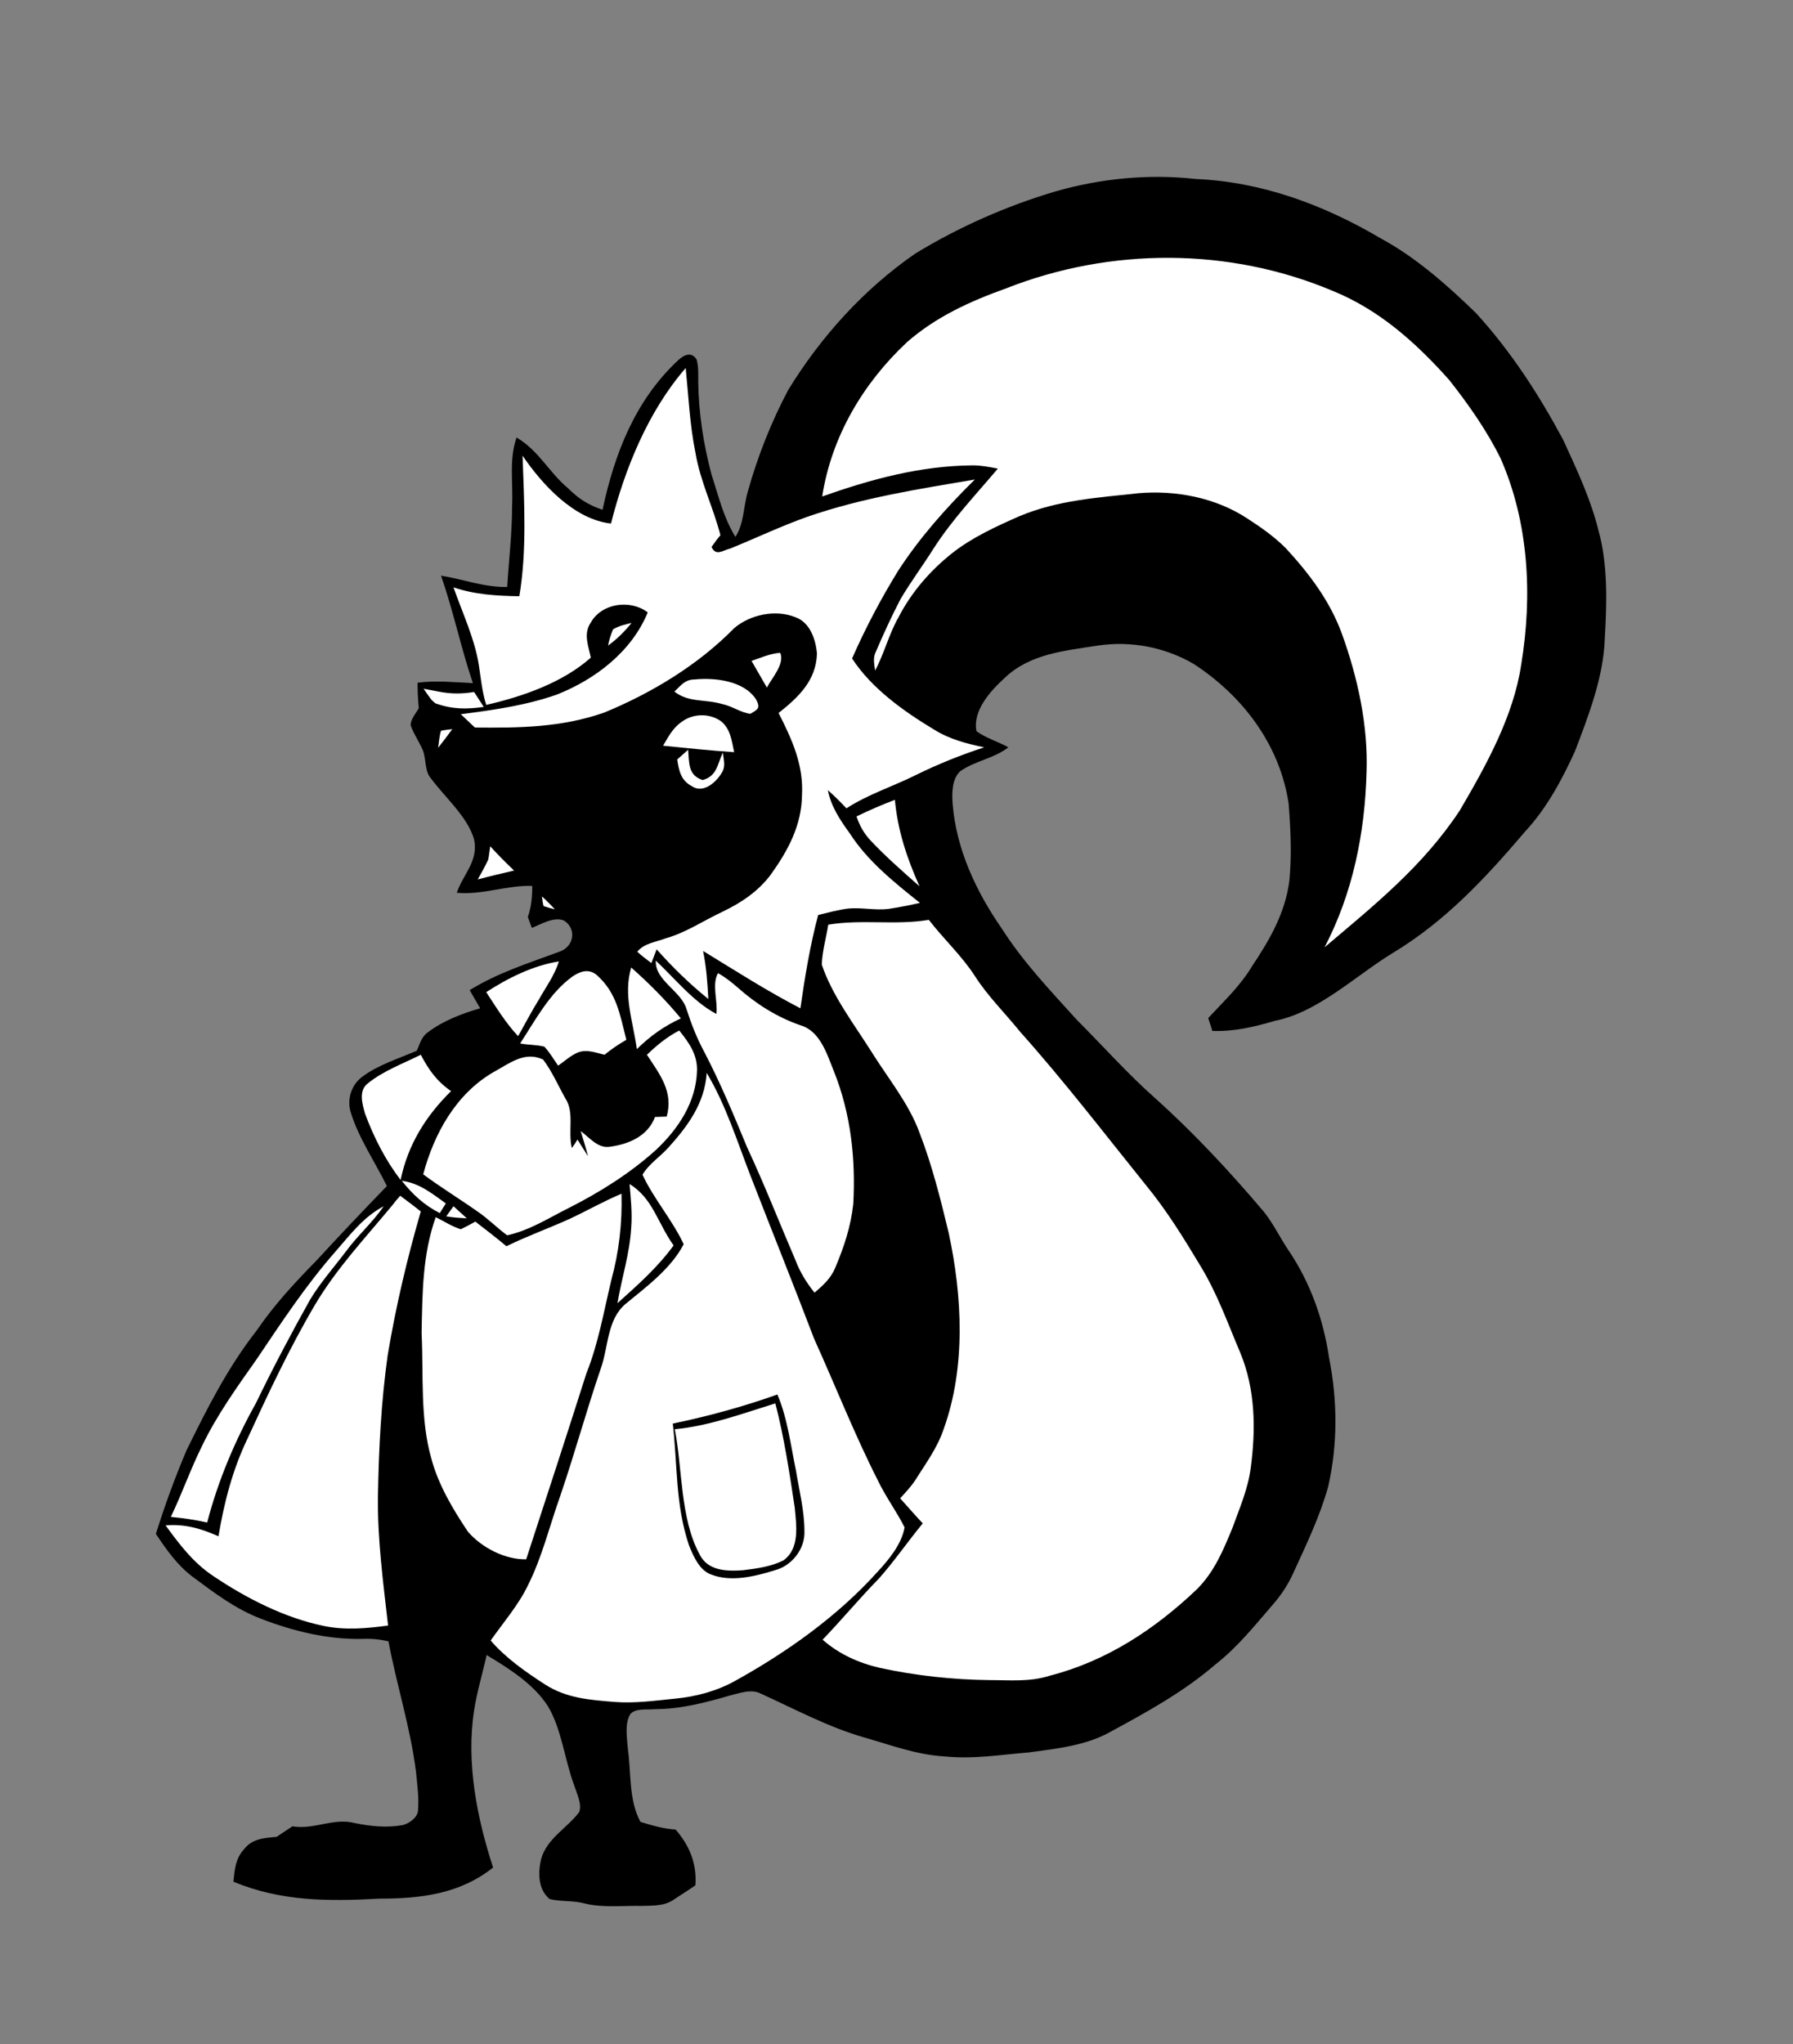<?xml version="1.0" encoding="utf-8"?>
<!-- Generator: Adobe Illustrator 24.1.2, SVG Export Plug-In . SVG Version: 6.00 Build 0)  -->
<svg version="1.1" id="Layer_1" xmlns="http://www.w3.org/2000/svg" xmlns:xlink="http://www.w3.org/1999/xlink" x="0px" y="0px"
	 viewBox="0 0 444 506" style="enable-background:new 0 0 444 506;" xml:space="preserve">
<rect x="0" y="0" width="444" height="506" fill="#808080" stroke="none"/>
<style type="text/css">
	.st0{fill:#FFFFFF;}
</style>
<path d="M296,44.3c16.5,0.7,31.8,6.4,45.9,14.7c8.7,4.7,16.5,11.6,23.6,18.5c8.6,9.4,15.6,20.2,21.6,31.4c3.3,7.2,6.8,14.6,8.7,22.3
	c2.4,8.5,2.1,18.1,1.6,26.8c-0.3,9.5-4,19.1-7.4,28c-3.2,7-7,14.1-12.3,19.8c-9.8,11.5-19.7,22.2-32.8,30.1
	c-9.2,5.6-18.5,14.7-29.2,16.8c-5.1,1.5-10.1,2.7-15.5,2.5c-0.3-1.1-0.7-2.1-1-3.2c3.9-4.2,7.9-7.9,10.9-12.9
	c4.4-6.6,8.2-13.2,9.2-21.2c0.6-6.3,0.3-12.7-0.2-19c-2.2-14.6-11.4-26.7-23.6-34.6c-7.1-4.1-15.4-5.7-23.6-4.5
	c-8.2,1.3-16.8,2-23.1,8c-3.5,3.2-8,8.1-7,13.2c2.3,1.7,5.4,2.6,7.9,4c-3.6,2.8-8.2,3.3-11.9,5.9c-2.1,1.9-2.1,5.5-1.9,8.1
	c0.9,11.2,5.8,21.7,12.2,30.9c5.3,8.3,11.9,15.2,18.5,22.5c6.5,6.5,12.6,13.4,19.5,19.5c9.7,8.7,18.5,18.2,26.9,28.1
	c2.4,3,4,6.5,6.2,9.7c5.3,7.9,8.5,16.9,9.9,26.3c2.1,10.6,2.2,21.4-0.2,32c-2.1,7.5-5.4,14.3-8.6,21.3c-1.3,2.9-3,5.5-5.1,7.9
	c-4.5,5.2-8.7,10.5-14.2,14.8c-8,6.9-17,11.8-26.2,16.8c-5.9,3.3-13.3,4.1-20,5c-7.2,0.6-13.7,1.7-20.8,1c-7.1-0.4-13.3-2.8-20-4.7
	c-9-2.6-16.9-6.9-25.5-10.8c-2.4-1.3-5.2-0.2-7.7,0.4c-6.2,1.8-12.3,3.4-18.8,3.4c-1.8,0.2-4.6-0.3-5.9,1.2
	c-1.5,2.4-0.8,6.1-0.6,8.8c0.8,5.9,0.2,12.6,3.1,17.9c2.9,0.9,5.7,1.7,8.7,1.9c3.4,3.9,5.3,8.4,4.9,13.8c-1.7,1.2-3.5,2.3-5.3,3.5
	c-2.4,1.7-5.2,1.5-8,1.6c-4.8-0.1-9.6,0.5-14.1-0.6c-2.9-0.8-5.9-0.4-8.7-1.1c-2.9-2.4-2.9-6.6-2.1-9.9c1.4-5.1,6.4-7.6,9.4-11.6
	c0.8-1.9-0.6-4.7-1.2-6.6c-2.4-6.4-3.1-13.9-6.5-19.6c-3.5-5.5-9.7-9.4-15.2-12.7c-1,4.6-2.4,9.1-3.1,13.7c-2,13,0.7,26.6,4.7,38.9
	c-8.3,6.6-18,7.7-28.2,7.7c-12.5,0.7-24.4,0.7-36.1-4.2c0.3-3,0.5-5.7,2.6-8c2.1-2.7,5-2.8,8.1-3.1c1.3-0.9,2.6-1.7,3.9-2.6
	c5.5,0.9,10.1-2.2,15.5-0.8c3.9,0.8,7.8,1.2,11.8,0.5c1.6-0.4,3.6-1.8,3.8-3.5c0.3-3.2-0.2-6.6-0.5-9.8c-1.4-11-4.8-21.4-6.8-32.2
	c-2.2-0.5-4.2-0.7-6.4-0.6c-8.6,0.2-17.2-1.9-25.2-5c-6.3-2.4-11.4-6.3-16.8-10.3c-3.9-2.9-6.6-6.8-9.2-10.7
	c2.2-7,4.7-13.9,7.6-20.7c5.1-10.4,10.2-20.5,17.4-29.7c4.3-6.3,9.4-11.8,14.8-17.3c5.7-6.2,11.5-12.3,17.4-18.4
	c-2.9-5.9-7-11.9-8.9-18.1c-1.1-3.3,0.1-7.1,3-9.1c3.8-2.8,8.9-4.4,13.3-6.3c0.8-1.7,1.1-3.4,2.8-4.6c3.7-2.8,8.4-4.6,12.9-5.9
	c-0.9-1.5-1.7-3-2.6-4.5c7-4.3,14.6-6.7,22.2-9.5c3.6-1.2,4.4-5.6,1.2-7.7c-2.5-1.1-5.7,0.9-8,1.8c-0.3-0.9-0.7-1.8-1-2.7
	c0.9-2.5,1.1-5.1,1.1-7.7c-6.4-0.2-12.3,2.3-18.7,1.7c1.7-4.8,5.4-7.8,4.3-13.2c-1.6-5.6-7.2-10.4-10.6-15c-1.7-1.8-1.2-4.8-2.1-7.1
	c-0.9-2.1-2.2-3.9-3-6.1c-0.1-1.5,1.3-3,2-4.3c-0.2-2.1-0.3-4.2-0.3-6.3c4.6-0.6,9.1-0.1,13.7,0.1c-3-8.8-4.8-17.8-7.9-26.6
	c5.6,0.9,10.6,2.9,16.4,2.8c0.4-6.6,1.2-13.2,1.2-19.9c0.3-6.2-0.8-11.4,1.1-17.1c5.5,3.2,8,8.6,12.8,12.6c2.6,2.6,5,4.1,8.5,5.3
	c3-14,8.1-27.1,18.7-37c1.4-1.3,3.3-2.3,4.6-0.2c0.5,1.8,0.4,3.7,0.4,5.5c0.1,7.8,1.3,15.5,3.3,23c1.8,5.5,2.9,10.5,5.9,15.4
	c2.2-3.4,1.9-7.2,3.1-11.3c2.4-8.6,5.8-17.2,10-25.1c8.1-13.2,18.7-24.9,31.4-33.7c10.8-6.6,22.6-11.8,34.7-15.4
	C272.4,44.2,284.4,43,296,44.3z"/>
<path class="st0" d="M330,72c11.6,4.7,20.7,12.9,28.9,22.1c4.8,6.1,9.3,12.5,12.7,19.4c7,15.9,7.9,34,5.1,51
	c-1.9,12.8-8.7,25-15.2,36.1c-9.1,13.8-21.1,23.4-33.5,33.9c7-13.4,10-28.3,10.4-43.4c0.4-11.6-2.2-23.4-6.1-34.2
	c-3-8.2-8.1-14.9-13.9-21.2c-2.9-2.9-6.2-5.2-9.6-7.4c-7.8-5.1-17.6-7-26.9-6.2c-10.1,1.1-20,1.7-29.5,5.7
	c-5.7,2.5-11.8,5.3-16.7,9.2c-5.4,4.3-10,9.6-13.2,15.8c-2.4,4.2-3.5,8.9-5.8,13.2c-0.2-1.7-0.6-3.1,0.2-4.7c1.9-4.4,3.9-8.8,6.1-13
	c2.6-4.4,5.6-8.4,8.3-12.7c4.6-7.1,10.3-13.1,15.8-19.6c-2.1-0.4-4.1-0.8-6.2-0.8c-13,0.1-25.1,3.4-37.3,7.7
	c2.3-14.8,10.1-28,21-38.2c7.2-6.3,15.6-10.1,24.5-13.3C275,61.2,304.4,61.2,330,72z"/>
<path class="st0" d="M169.8,91.1c0.7,7,1,14,2.4,20.9c1.2,7.2,4.4,13.5,6.2,20.5c-0.8,0.9-1.5,1.9-2.2,2.9c1.1,2.4,2.8,0.8,4.6,0.4
	c6.4-2.6,12.7-5.6,19.2-7.9c13.6-4.7,27.3-6.8,41.4-9.2c-7.1,7-13.6,14.3-19,22.6c-4.3,7-8.1,14.2-11.4,21.7
	c4.8,7.4,12.8,13.1,20.3,17.6c3.8,2.4,8.1,3.5,12.4,4.4c-5.8,1.9-11.3,4.1-16.8,6.8c-5.8,2.9-11.9,4.8-17.3,8.3
	c-1.5-1.6-3-3.1-4.6-4.5c0.8,4.1,3.1,7.5,5.5,10.8c4.3,6.7,11,12.1,17.3,17.1c-2.6,0.6-5.2,1.1-7.8,1.5c-3.2,0.4-6.7-0.4-9.9-0.1
	c-2.5,0.3-5,1-7.5,1.6c-2,7.5-3.3,15.4-4.4,23.1c-8.3-4.3-16.1-9.3-24.1-14.2c0.8,3.9,1.1,7.9,1.3,11.9c-4.7-3.8-8.8-7.8-12.8-12.3
	c-0.4,1.1-0.9,2.3-1.3,3.4c-1.2-0.9-2.4-1.8-3.5-2.8c1.7-2.1,4.6-2.4,7-3.3c5.2-1.5,9.2-4.3,14.1-6.6c4.6-2.2,8.8-5,11.9-9.1
	c4.3-6,7.7-12.2,7.8-19.8c0.4-7.5-2.5-13.8-5.8-20.3c4.9-3.9,9.3-8,9.5-14.7c-0.3-3.5-1.7-7.7-5.3-9c-4.9-2-11.2-0.7-15.2,2.7
	c-8.9,9.1-20.5,16.1-32.2,20.9c-10.6,3.7-20.9,3.8-32,3.7c-1.2-1.1-2.3-2.2-3.5-3.3c7.9-1,16.3-2.2,23.9-4.9
	c9.5-3.8,18.4-10.6,22.4-20.3c-4.3-3.3-11.4-2.3-14.1,2.5c-1.9,2.8-0.6,5.7,0,8.7c-7,6.2-16.8,9.6-25.9,11.7c-1-3.2-1.3-6.4-1.8-9.7
	c-1-6.6-4.1-13.1-6.3-19.4c5.3,1.8,10.7,2.1,16.3,2.2c1.9-11.3,1.2-23.4,0.8-34.8c4.9,7.2,12.8,15.8,21.9,16.8
	C154.7,116.1,160.5,101.8,169.8,91.1z"/>
<path class="st0" d="M156.4,154.2c-1.7,2.1-3.6,4-5.8,5.6c0.2-1.4,0.7-2.7,1.2-4C153.3,154.9,154.8,154.6,156.4,154.2z"/>
<path class="st0" d="M193.2,161.6c1.2,2.7-2.1,6.3-3.3,8.6c-1.3-2.2-2.5-4.4-3.8-6.6C188.5,162.8,190.6,161.8,193.2,161.6z"/>
<path class="st0" d="M172,168.2c5-0.5,12.2,0.3,15.2,4.9c1.2,2.2,0.5,2.5-1.4,3.6c-2.4-0.3-4.5-1.9-6.9-2.4
	c-4.4-1.3-8.3-0.3-11.9-3.1C168.6,169.7,169.6,168.2,172,168.2z"/>
<path class="st0" d="M104.9,170.5c1.2,0.2,2.5,0.5,3.7,0.7c3.1,0.6,5.7,0.6,8.8,0.1c0.8,1.2,1.6,2.5,2.4,3.7
	c-4.4,0.6-7.8,0.6-12-0.9l-0.9-0.8C106.2,172.4,105.5,171.4,104.9,170.5z"/>
<path class="st0" d="M178.5,178.5c2.4,1.9,2.7,4.9,3.3,7.7c-5.9-0.4-11.7-1-17.6-1.6c1.3-2.2,2.4-4.4,4.6-5.9
	C171.6,176.6,175.6,176.5,178.5,178.5z"/>
<path class="st0" d="M109.2,180.9c0.9-0.2,1.9-0.3,2.8-0.4c-1.1,1.5-2.3,3.1-3.5,4.6C108.7,183.7,108.8,182.2,109.2,180.9z"/>
<path class="st0" d="M170.4,185.6c0.3,3.2-0.1,6.3,3.6,7.5c3.6-1,3.6-3.9,5-6.8c0.2,1.9,0.8,3.5-0.4,5.2c-1.4,2.3-4.6,5-7.3,3.1
	c-2.7-1.4-3.2-3.9-3.6-6.6C168.6,187.2,169.5,186.4,170.4,185.6z"/>
<path class="st0" d="M221.6,198c0.7,7.6,3,14.5,6.1,21.4c-4.1-3.6-8.2-7.2-12-11.2c-1.7-1.8-2.8-3.7-3.6-6.1
	C215.2,200.6,218.4,199.2,221.6,198z"/>
<path class="st0" d="M121.4,209.5c1.9,2.1,3.9,4.1,5.9,6c-3,0.7-6,1.4-9,2.2c0.9-1.6,1.8-3.2,2.6-4.9
	C121.1,211.8,121.2,210.7,121.4,209.5z"/>
<path class="st0" d="M134.2,221.9c1.1,1,2.2,2.1,3.2,3.2c-0.9-0.2-1.9-0.5-2.8-0.8C134.4,223.5,134.3,222.7,134.2,221.9z"/>
<path class="st0" d="M230,227.7c3.7,4.8,8.1,8.8,11.4,13.9c3.2,5,7.4,9.1,11.2,13.8c10.9,12.2,20.8,25.1,31.1,37.9
	c5.2,6.3,9.5,13.3,13.7,20.3c4.1,6.8,6.6,13.9,9.7,21.2c3.8,9.1,3.9,19.1,2.6,28.7c-0.7,5.2-2.7,9.7-4.5,14.7
	c-2.3,5.6-4.5,10.9-8.8,15.2c-10.4,9.9-22.4,17.8-36.4,21.4c-5,1.6-9.8,1.1-15,1.1c-9.1-0.1-18.2-1.1-27-3c-5.3-1.2-10.2-3.4-14.3-7
	c4.8-5,9.2-10.3,14-15.2c3.8-4.3,7.1-9.1,10.8-13.6c-1.9-2-3.7-4.1-5.6-6.2c1.3-1.4,2.6-2.8,3.7-4.4c2.6-4.2,5.5-8,7.1-12.8
	c5.5-15.3,4.6-32.9,1.2-48.6c-2-8.3-4.1-16.7-7.2-24.7c-2.6-7.2-7.9-13.6-12-20.2c-4.3-6.8-9.6-13.7-12.2-21.4
	c0.1-3.3,1.1-6.7,1.6-9.9C213.4,227.5,221.8,229.1,230,227.7z"/>
<path class="st0" d="M138.4,238c-1.1,3.5-3.2,6.3-5,9.5c-1.8,2.9-3.4,6-5.1,9c-3.1-3.3-5.4-7.1-7.9-10.9
	C125.8,242.1,132,239,138.4,238z"/>
<path class="st0" d="M162.4,237.8c4.7,4.4,9.3,10.2,15,13.2c0.4-3.2-1.2-7.3,0.4-10.1c1.8,1,3.3,2.2,4.8,3.5
	c4.6,4.1,9.8,7.4,15.6,9.4c4.9,1.4,6.6,7.2,8.3,11.4c4.2,10.5,5.4,21.6,4.8,32.8c-0.6,5.6-2.3,10.7-4.5,15.9c-1.1,2.6-3,4.3-5.1,6.1
	c-2-2.5-3.6-5.1-4.7-8c-4-9.3-7.7-18.8-12-28c-3.3-8-6.6-15.9-10.6-23.6c-1.9-3.5-3.2-6.9-4.4-10.6
	C168.7,245.3,162.1,242.7,162.4,237.8z"/>
<path class="st0" d="M156.3,239.5c4.4,3.9,8.5,8,12.3,12.6c-4.3,2-7.5,4.3-10.9,7.6C156.7,252.5,154.3,246.4,156.3,239.5z"/>
<path class="st0" d="M147.7,241.3c5.1,4.5,5.8,9.9,7.4,16.1c-1.9,1.1-3.7,2.3-5.4,3.7c-2.2-0.5-4.3-1.4-6.5-0.6
	c-1.8,0.7-3.4,2.2-5,3.3c-1.1-1.6-2.1-3.3-3.4-4.7c-1.9-0.5-4-0.4-6-0.8c3.8-5.8,7.3-12.5,13-16.6
	C143.6,240.5,145.7,239.7,147.7,241.3z"/>
<path class="st0" d="M168.2,255.1c2.4,3,4.5,5.9,4.4,9.9c-0.2,7.8-4.6,14.4-10.1,19.6c-6.4,5.8-13.9,10.5-21.6,14.4
	c-5.2,2.6-9.6,5.5-15.3,6.8c-2.6-1.9-4.8-4.2-7.5-6c-4.4-3.1-9-5.9-13.3-9.1c2.7-10.1,8.1-19.9,17.4-25.3c3.9-2.1,7.7-5.3,12.3-3.1
	c2.2,2.9,3.7,6.4,5.5,9.6c2.3,3.5,0.6,8,1.6,12.3c0.5-0.7,1-1.4,1.4-2.1c0.9,1.4,1.7,2.7,2.6,4.1c-0.5-2.1-1.2-4.1-1.8-6.2
	c2.1,1.5,4.1,4.2,7,3.9c4.8-0.6,9.6-2.6,11.4-7.4c0.9,0,1.9-0.1,2.9-0.1c1.7-6.2-1.7-10.4-4.9-15.3
	C162.8,258.6,165.3,256.6,168.2,255.1z"/>
<path class="st0" d="M104.2,261.1c2,3.8,4,6.6,7.5,9c-6.3,6.2-10.7,13.3-12.5,22c-3.8-5-6.6-10.5-8.8-16.4c-0.7-2.5-1.7-5.8,0.8-7.6
	C94.9,265.1,99.8,263.3,104.2,261.1z"/>
<path class="st0" d="M175,265.6c4.7,7.8,7.6,17.1,10.9,25.6c5.2,13.4,10.6,26.8,15.7,40.2c5.3,11.7,10,23.7,15.8,35.1
	c1.9,4,4.6,7.6,6.6,11.6c-0.7,4.1-3.9,8-6.7,11c-9.8,10.9-22.3,19.8-35.1,26.9c-4.6,2.6-9.8,4-15.1,4.5c-5,0.5-10,1.2-15,0.8
	c-6.1-0.5-11.8-0.9-17.1-4.3c-4.8-3.1-9.7-6.5-13.5-10.9c3.1-4.4,6.9-8.8,9.2-13.6c3.5-6.9,5.4-14.8,8-22.1
	c3.6-10.5,6.5-21.2,10.1-31.7c1.9-5.4,1.5-12.1,6.2-16c5-4.1,11.2-8.7,14.3-14.7c-2.8-6-7.4-11.2-10.2-17.2c1.5-2.6,4.3-4.4,6.3-6.6
	C170.2,278.9,174.5,273.2,175,265.6z"/>
<path class="st0" d="M110.4,297.9c-0.5,0.8-1,1.6-1.5,2.4c-3.9-2-6.7-4.6-9.4-8C103.9,292.9,106.9,295.4,110.4,297.9z"/>
<path class="st0" d="M155.9,293.1c5.8,3.6,6.8,9.4,10.9,15.2c-3.9,5.4-8.9,9.8-13.9,14.3c1.1-6.5,3-12.1,3.4-18.6
	C156.6,300.3,156.2,296.7,155.9,293.1z"/>
<path class="st0" d="M153.9,295.5c0.2,7.3-0.6,14.3-2.5,21.3c-1.9,7.9-3.2,15.7-6.2,23.2c-4.9,15.4-9.9,30.7-14.9,46
	c-5.3,0.1-11-2.9-14.4-6.8c-3.7-5.5-7.4-11.7-9.1-18.2c-2.8-9.8-1.9-20.6-2.4-31c0.2-9.9,0.2-19.4,3.5-28.7c2,1,4,2.3,6.2,3
	c1.2-0.6,2.4-1.2,3.6-1.9c2.6,2,5.2,4,7.7,6.1c5.1-2.5,10.4-4.4,15.5-6.7C145.2,299.8,149.4,297.4,153.9,295.5z"/>
<path class="st0" d="M99.1,296c1.7,1.3,3.4,2.5,5.1,3.9c-3.4,11.7-6.2,23.6-8.2,35.6c-1.6,11.4-2.2,23-2.4,34.5
	c-0.2,10.7,1.3,21.8,2.5,32.4c-5.3,0.7-10.6,1.2-15.9,0.1c-9.7-2-19.1-6.8-27.3-12.3c-5-3.3-8.4-7.8-11.9-12.6
	c4.8-0.4,8.8,0.8,13.1,2.7c1.4-8.4,3.5-16.5,7.2-24.2C66.4,345,71.7,333.7,78,323c5.4-9.1,12.5-16.6,19.2-24.7
	C97.8,297.5,98.4,296.8,99.1,296z"/>
<path class="st0" d="M95,298.6c-2.7,4-6.4,7.2-9.2,11c-3,4-6.4,7.8-9,12.1c-4.7,8.4-9.2,16.9-13.4,25.6c-5.2,9.3-9.4,19.2-12.1,29.6
	c-3-0.7-6-1.1-9-1.4c2.8-5.8,4.9-11.9,7.8-17.7c3.6-7.5,8.7-14.6,13.5-21.4c6.2-9.2,12.2-18.3,19.4-26.5
	C86.7,305.7,89.8,301.4,95,298.6z"/>
<path class="st0" d="M112.3,298.6c1.1,1,2.2,2,3.3,3c-1.7-0.1-3.4-0.2-5.1-0.5C111.1,300.3,111.7,299.4,112.3,298.6z"/>
<path d="M192.5,345.2c2.5,5.8,3.3,12.6,4.6,18.8c0.8,4.9,2.1,10,2.1,15c0.2,4.4-3.1,8.6-7.3,9.7c-4.8,1.5-10.8,3-15.7,1.1
	c-3-1-4.5-4.6-5.6-7.3c-3.4-10.2-2.8-19.7-4-30.1C175.3,350.6,184.1,348.2,192.5,345.2z"/>
<path class="st0" d="M192,347.4c2.2,8.5,3.5,17.2,4.8,25.8c0.4,4.4,1.3,10-2.7,13c-3,1.6-6.8,2.1-10.1,2.5c-4,0.3-8.8,0.2-10.8-4
	c-4.8-8.9-4.2-21.3-6.1-30.9C175.6,353,183.9,349.9,192,347.4z"/>
</svg>
